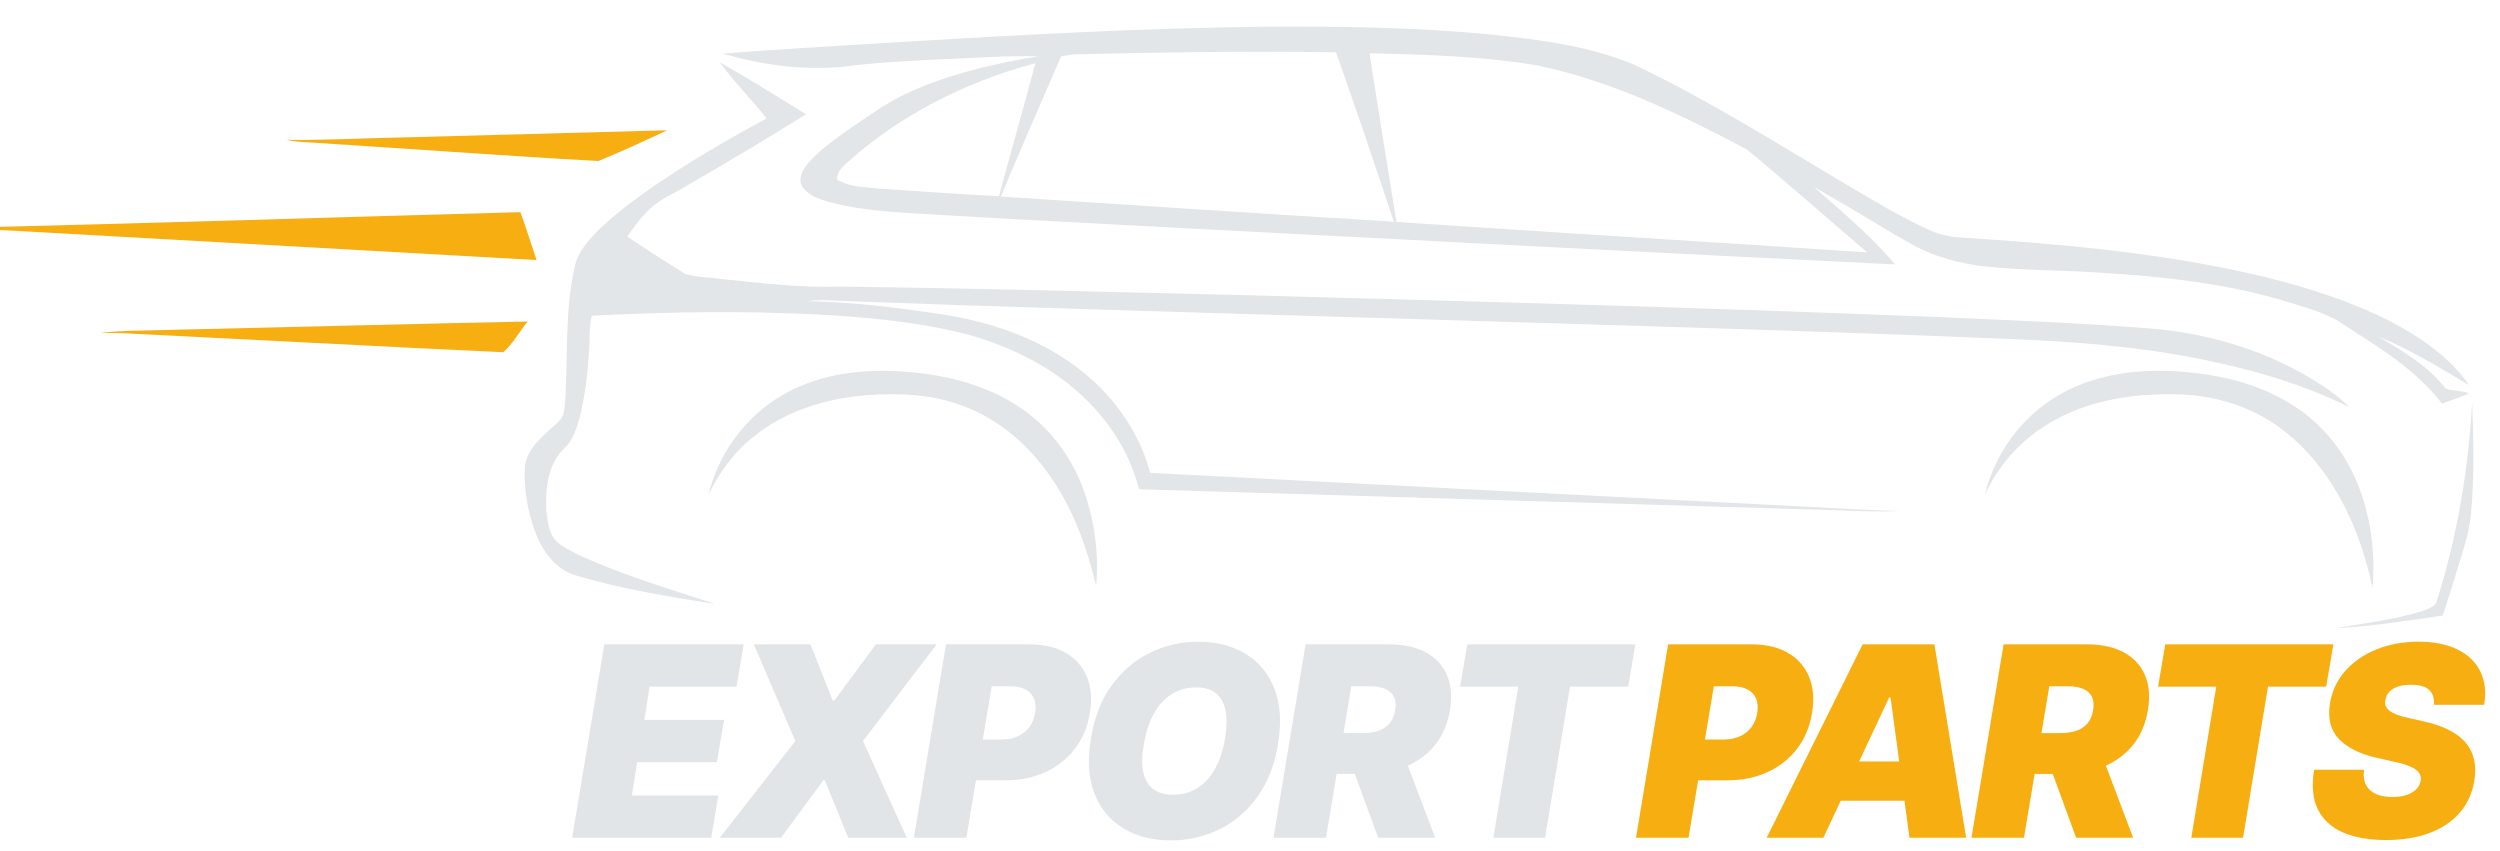 <svg width="188" height="64" viewBox="0 0 188 64" fill="none" xmlns="http://www.w3.org/2000/svg">
<g clip-path="url(#clip0_2923_4877)">
<path opacity="0.98" d="M67.481 3.172C76.687 2.621 85.898 2.109 95.123 2.008C100.685 1.971 106.258 2.052 111.802 2.564C115.555 2.966 119.386 3.394 122.896 4.866C128.333 7.462 133.447 10.665 138.621 13.742C140.755 14.995 142.872 16.302 145.134 17.318C145.963 17.714 146.883 17.835 147.794 17.883C153.314 18.248 158.837 18.693 164.297 19.61C168.324 20.292 172.336 21.182 176.174 22.603C178.561 23.499 180.897 24.6 182.931 26.153C183.965 26.953 184.934 27.864 185.661 28.958C183.444 27.638 181.231 26.267 178.827 25.309C180.684 26.375 182.575 27.506 183.914 29.221C184.483 29.417 185.114 29.353 185.678 29.588C185.008 29.872 184.319 30.113 183.631 30.346C181.687 27.798 178.884 26.116 176.231 24.405C175.023 23.543 173.562 23.203 172.174 22.748C167.443 21.285 162.487 20.776 157.565 20.484C154.872 20.315 152.168 20.334 149.483 20.057C147.527 19.853 145.58 19.372 143.851 18.417C141.352 17.024 138.949 15.46 136.436 14.091C138.549 15.928 140.695 17.76 142.527 19.886C124.886 19.027 107.244 18.103 89.605 17.191C82.572 16.815 75.539 16.455 68.508 16.035C66.412 15.891 64.296 15.737 62.261 15.17C61.546 14.94 60.74 14.682 60.318 14.011C59.98 13.398 60.385 12.717 60.786 12.247C61.711 11.195 62.884 10.402 64.02 9.6C65.384 8.688 66.708 7.693 68.209 7.01C71.321 5.565 74.697 4.803 78.064 4.233C75.547 4.176 73.028 4.379 70.513 4.471C68.129 4.602 65.738 4.699 63.372 5.027C60.338 5.305 57.27 4.882 54.353 4.036C58.722 3.673 63.106 3.46 67.481 3.172ZM79.789 4.253C78.273 7.759 76.734 11.258 75.257 14.781C85.109 15.416 94.961 16.077 104.816 16.67C103.4 12.414 101.965 8.161 100.469 3.933C93.976 3.843 87.481 3.924 80.99 4.082C80.582 4.084 80.184 4.165 79.789 4.253ZM102.987 4.003C103.65 8.234 104.318 12.466 105.016 16.692C116.816 17.479 128.621 18.19 140.421 18.981C137.402 16.413 134.439 13.773 131.382 11.252C126.407 8.602 121.242 6.118 115.696 4.938C111.503 4.216 107.231 4.113 102.987 4.003ZM63.609 12.317C63.264 12.633 62.911 13.011 62.957 13.518C63.912 14.074 65.048 14.078 66.118 14.184C69.12 14.375 72.119 14.61 75.123 14.755C76.022 11.416 76.968 8.089 77.865 4.752C72.626 6.147 67.638 8.66 63.609 12.317Z" fill="#E1E5E8"/>
<path opacity="0.98" d="M54.122 4.683C56.321 5.92 58.462 7.269 60.611 8.591C57.634 10.469 54.594 12.248 51.552 14.021C50.68 14.551 49.703 14.937 48.947 15.642C48.26 16.271 47.688 17.013 47.177 17.79C48.598 18.766 50.061 19.684 51.523 20.6C52.437 20.87 53.419 20.853 54.364 20.995C57.294 21.296 60.231 21.646 63.183 21.555C73.16 21.67 83.134 21.948 93.109 22.183C110.673 22.649 128.24 23.135 145.798 23.844C151.03 24.075 156.266 24.277 161.488 24.685C165.72 24.997 169.914 26.194 173.588 28.338C174.674 29 175.765 29.698 176.659 30.616C173.143 28.876 169.349 27.778 165.514 27.012C160.776 26.045 155.943 25.685 151.12 25.494C135.503 24.837 119.88 24.415 104.258 23.932C90.135 23.497 76.009 23.117 61.891 22.575C61.518 22.572 61.145 22.583 60.778 22.645C64.229 22.724 67.666 23.148 71.075 23.675C74.577 24.24 78.047 25.434 80.912 27.569C83.567 29.533 85.647 32.341 86.491 35.556C102.912 36.411 119.331 37.25 135.751 38.1C138.182 38.214 140.61 38.394 143.045 38.421C140.592 38.548 138.141 38.33 135.691 38.3C119.009 37.794 102.33 37.305 85.651 36.791C84.902 33.764 83.027 31.093 80.646 29.116C78.106 27.011 75.005 25.665 71.811 24.918C68.439 24.149 64.982 23.848 61.535 23.651C55.86 23.363 50.173 23.451 44.501 23.741C44.293 24.609 44.369 25.509 44.301 26.392C44.189 28.123 43.996 29.858 43.548 31.536C43.33 32.283 43.086 33.068 42.52 33.632C41.224 34.794 41.009 36.679 41.077 38.32C41.175 39.266 41.281 40.426 42.173 40.98C43.256 41.687 44.47 42.157 45.661 42.642C48.328 43.703 51.08 44.529 53.804 45.428C50.294 44.865 46.768 44.305 43.355 43.288C41.841 42.873 40.829 41.513 40.288 40.11C39.675 38.495 39.37 36.745 39.476 35.02C39.695 33.535 41.044 32.652 42.03 31.668C42.48 31.266 42.441 30.608 42.509 30.061C42.702 26.757 42.483 23.405 43.196 20.15C43.436 18.895 44.354 17.935 45.241 17.079C47.038 15.405 49.079 14.021 51.139 12.695C53.257 11.346 55.434 10.091 57.648 8.905C56.517 7.462 55.2 6.168 54.122 4.683Z" fill="#E1E5E8"/>
<path opacity="0.98" d="M58.695 29.795C61.292 28.229 64.406 27.761 67.398 27.91C70.658 28.075 73.996 28.8 76.729 30.662C79.079 32.227 80.791 34.649 81.656 37.322C82.348 39.486 82.645 41.794 82.425 44.061C81.766 41.265 80.786 38.509 79.176 36.112C77.555 33.639 75.231 31.567 72.435 30.535C70.137 29.645 67.622 29.542 65.188 29.718C62.036 29.953 58.858 30.963 56.426 33.039C55.064 34.168 54.032 35.636 53.27 37.224C54.003 34.168 55.991 31.411 58.695 29.795Z" fill="#E1E5E8"/>
<path opacity="0.98" d="M154.685 29.791C157.239 28.253 160.295 27.774 163.238 27.902C166.465 28.053 169.767 28.738 172.508 30.526C174.663 31.912 176.336 33.999 177.287 36.373C178.291 38.843 178.636 41.562 178.412 44.213C177.488 39.772 175.46 35.343 171.844 32.466C169.474 30.572 166.426 29.643 163.408 29.652C160.04 29.59 156.546 30.221 153.686 32.088C151.752 33.322 150.217 35.133 149.262 37.217C149.978 34.155 151.983 31.405 154.685 29.791Z" fill="#E1E5E8"/>
<path opacity="0.98" d="M185.905 30.236C186.008 33.055 186.087 35.892 185.808 38.704C185.689 40.128 185.189 41.476 184.787 42.834C184.428 43.989 184.081 45.147 183.69 46.291C180.997 46.689 178.298 47.108 175.576 47.24C177.76 46.893 179.969 46.61 182.093 45.968C182.537 45.793 183.157 45.676 183.267 45.123C184.789 40.301 185.634 35.282 185.905 30.236Z" fill="#E1E5E8"/>
<path d="M30.158 10.338C36.828 10.159 43.497 9.98 50.166 9.797C48.462 10.603 46.744 11.388 45.004 12.108C37.599 11.702 30.193 11.137 22.788 10.68C22.375 10.654 21.958 10.621 21.558 10.513C24.424 10.564 27.291 10.384 30.158 10.338Z" fill="#F7AE10"/>
<path d="M-2 17.11C11.713 16.778 25.424 16.325 39.135 15.954C39.565 17.145 39.945 18.355 40.349 19.556C27.647 18.845 14.946 18.133 2.246 17.419C0.831 17.32 -0.594 17.316 -2 17.11Z" fill="#F7AE10"/>
<path d="M12.873 24.804C21.809 24.6 30.746 24.361 39.682 24.176C39.063 24.936 38.572 25.846 37.848 26.489C28.361 26.045 18.876 25.534 9.389 25.064C8.774 25.029 8.159 25.068 7.544 25.037C9.314 24.831 11.096 24.864 12.873 24.804Z" fill="#F7AE10"/>
<path d="M43.028 63L45.443 48.455H55.926L55.386 51.636H48.852L48.455 54.136H54.449L53.909 57.318H47.915L47.517 59.818H54.023L53.483 63H43.028Z" fill="#E1E5E8"/>
<path d="M60.947 48.455L62.623 52.687H62.737L65.862 48.455H70.436L64.896 55.727L68.191 63H63.788L62.027 58.682H61.913L58.731 63H54.129L59.811 55.727L56.686 48.455H60.947Z" fill="#E1E5E8"/>
<path d="M68.724 63L71.138 48.455H77.417C78.496 48.455 79.406 48.667 80.144 49.094C80.883 49.52 81.413 50.119 81.735 50.891C82.057 51.662 82.133 52.564 81.962 53.596C81.792 54.648 81.413 55.554 80.826 56.317C80.244 57.074 79.5 57.659 78.596 58.071C77.696 58.478 76.688 58.682 75.57 58.682H71.82L72.332 55.614H75.286C75.76 55.614 76.176 55.533 76.536 55.372C76.896 55.206 77.187 54.974 77.41 54.676C77.632 54.373 77.777 54.013 77.843 53.596C77.909 53.18 77.879 52.825 77.751 52.531C77.628 52.233 77.415 52.006 77.112 51.849C76.813 51.688 76.432 51.608 75.968 51.608H74.576L72.673 63H68.724Z" fill="#E1E5E8"/>
<path d="M96.104 55.983C95.839 57.564 95.314 58.89 94.528 59.96C93.742 61.03 92.788 61.837 91.665 62.382C90.543 62.926 89.343 63.199 88.065 63.199C86.701 63.199 85.517 62.903 84.513 62.311C83.51 61.719 82.778 60.853 82.319 59.712C81.86 58.571 81.767 57.176 82.042 55.528C82.298 53.947 82.818 52.616 83.604 51.537C84.39 50.457 85.349 49.641 86.481 49.087C87.612 48.533 88.822 48.256 90.11 48.256C91.464 48.256 92.641 48.554 93.64 49.151C94.644 49.747 95.373 50.621 95.827 51.771C96.287 52.922 96.379 54.326 96.104 55.983ZM92.127 55.528C92.26 54.695 92.269 53.994 92.156 53.426C92.042 52.853 91.803 52.422 91.438 52.133C91.074 51.84 90.584 51.693 89.968 51.693C89.267 51.693 88.647 51.864 88.107 52.205C87.567 52.545 87.12 53.035 86.765 53.675C86.41 54.314 86.161 55.083 86.019 55.983C85.868 56.826 85.853 57.526 85.977 58.085C86.104 58.644 86.355 59.063 86.729 59.342C87.108 59.622 87.601 59.761 88.207 59.761C88.898 59.761 89.509 59.596 90.039 59.264C90.574 58.933 91.017 58.452 91.367 57.822C91.722 57.193 91.976 56.428 92.127 55.528Z" fill="#E1E5E8"/>
<path d="M95.767 63L98.181 48.455H104.46C105.539 48.455 106.451 48.651 107.194 49.044C107.938 49.437 108.473 50.003 108.799 50.741C109.126 51.48 109.204 52.365 109.034 53.398C108.863 54.439 108.487 55.318 107.904 56.033C107.327 56.743 106.591 57.283 105.696 57.652C104.805 58.017 103.806 58.199 102.698 58.199H98.948L99.46 55.131H102.414C102.878 55.131 103.286 55.074 103.636 54.96C103.986 54.842 104.27 54.657 104.488 54.406C104.706 54.151 104.848 53.814 104.914 53.398C104.981 52.981 104.948 52.642 104.815 52.382C104.682 52.117 104.462 51.923 104.154 51.8C103.847 51.672 103.466 51.608 103.011 51.608H101.619L99.716 63H95.767ZM105.397 56.324L107.926 63H103.636L101.193 56.324H105.397Z" fill="#E1E5E8"/>
<path d="M109.799 51.636L110.338 48.455H122.98L122.441 51.636H118.066L116.191 63H112.299L114.174 51.636H109.799Z" fill="#E1E5E8"/>
<path d="M123.028 63L125.443 48.455H131.722C132.801 48.455 133.71 48.667 134.449 49.094C135.187 49.52 135.718 50.119 136.04 50.891C136.362 51.662 136.437 52.564 136.267 53.596C136.097 54.648 135.718 55.554 135.131 56.317C134.548 57.074 133.805 57.659 132.901 58.071C132.001 58.478 130.992 58.682 129.875 58.682H126.125L126.636 55.614H129.591C130.064 55.614 130.481 55.533 130.841 55.372C131.201 55.206 131.492 54.974 131.714 54.676C131.937 54.373 132.081 54.013 132.148 53.596C132.214 53.18 132.183 52.825 132.055 52.531C131.932 52.233 131.719 52.006 131.416 51.849C131.118 51.688 130.737 51.608 130.273 51.608H128.881L126.977 63H123.028Z" fill="#F7AE10"/>
<path d="M137.115 63H132.854L140.07 48.455H145.468L147.854 63H143.593L142.172 52.46H142.059L137.115 63ZM137.286 57.261H145.297L144.786 60.216H136.774L137.286 57.261Z" fill="#F7AE10"/>
<path d="M148.255 63L150.67 48.455H156.948C158.028 48.455 158.939 48.651 159.683 49.044C160.426 49.437 160.961 50.003 161.288 50.741C161.614 51.48 161.692 52.365 161.522 53.398C161.352 54.439 160.975 55.318 160.393 56.033C159.815 56.743 159.079 57.283 158.184 57.652C157.294 58.017 156.295 58.199 155.187 58.199H151.437L151.948 55.131H154.903C155.367 55.131 155.774 55.074 156.124 54.96C156.475 54.842 156.759 54.657 156.977 54.406C157.194 54.151 157.336 53.814 157.403 53.398C157.469 52.981 157.436 52.642 157.303 52.382C157.171 52.117 156.95 51.923 156.643 51.8C156.335 51.672 155.954 51.608 155.499 51.608H154.107L152.204 63H148.255ZM157.886 56.324L160.414 63H156.124L153.681 56.324H157.886Z" fill="#F7AE10"/>
<path d="M162.287 51.636L162.827 48.455H175.469L174.929 51.636H170.554L168.679 63H164.787L166.662 51.636H162.287Z" fill="#F7AE10"/>
<path d="M183.029 53C183.071 52.531 182.958 52.164 182.688 51.899C182.418 51.629 181.963 51.494 181.324 51.494C180.917 51.494 180.576 51.542 180.301 51.636C180.032 51.731 179.821 51.861 179.669 52.027C179.523 52.193 179.43 52.384 179.392 52.602C179.35 52.773 179.352 52.929 179.399 53.071C179.452 53.208 179.549 53.334 179.691 53.447C179.837 53.561 180.029 53.663 180.266 53.753C180.507 53.843 180.794 53.923 181.125 53.994L182.262 54.25C183.038 54.42 183.689 54.645 184.215 54.925C184.745 55.199 185.162 55.526 185.465 55.905C185.768 56.284 185.967 56.707 186.061 57.176C186.161 57.645 186.163 58.156 186.069 58.71C185.908 59.667 185.536 60.476 184.953 61.139C184.371 61.802 183.611 62.306 182.674 62.652C181.736 62.998 180.652 63.17 179.421 63.17C178.161 63.17 177.091 62.983 176.211 62.609C175.335 62.23 174.7 61.653 174.307 60.876C173.919 60.095 173.824 59.098 174.023 57.886H177.773C177.716 58.331 177.764 58.705 177.915 59.008C178.067 59.312 178.31 59.541 178.647 59.697C178.983 59.854 179.402 59.932 179.904 59.932C180.33 59.932 180.694 59.88 180.997 59.776C181.301 59.671 181.54 59.527 181.715 59.342C181.89 59.158 181.997 58.947 182.034 58.71C182.072 58.492 182.034 58.298 181.921 58.128C181.807 57.957 181.601 57.803 181.303 57.666C181.005 57.529 180.595 57.403 180.074 57.29L178.682 56.977C177.446 56.693 176.514 56.224 175.884 55.571C175.254 54.917 175.032 54.023 175.216 52.886C175.368 51.958 175.749 51.149 176.36 50.457C176.975 49.761 177.756 49.221 178.703 48.838C179.655 48.45 180.709 48.256 181.864 48.256C183.038 48.256 184.021 48.452 184.811 48.845C185.607 49.238 186.177 49.79 186.523 50.5C186.873 51.21 186.968 52.044 186.807 53H183.029Z" fill="#F7AE10"/>
</g>
<defs>
<clipPath id="clip0_2923_4877">
<rect width="188" height="64" fill="white"/>
</clipPath>
</defs>
</svg>
